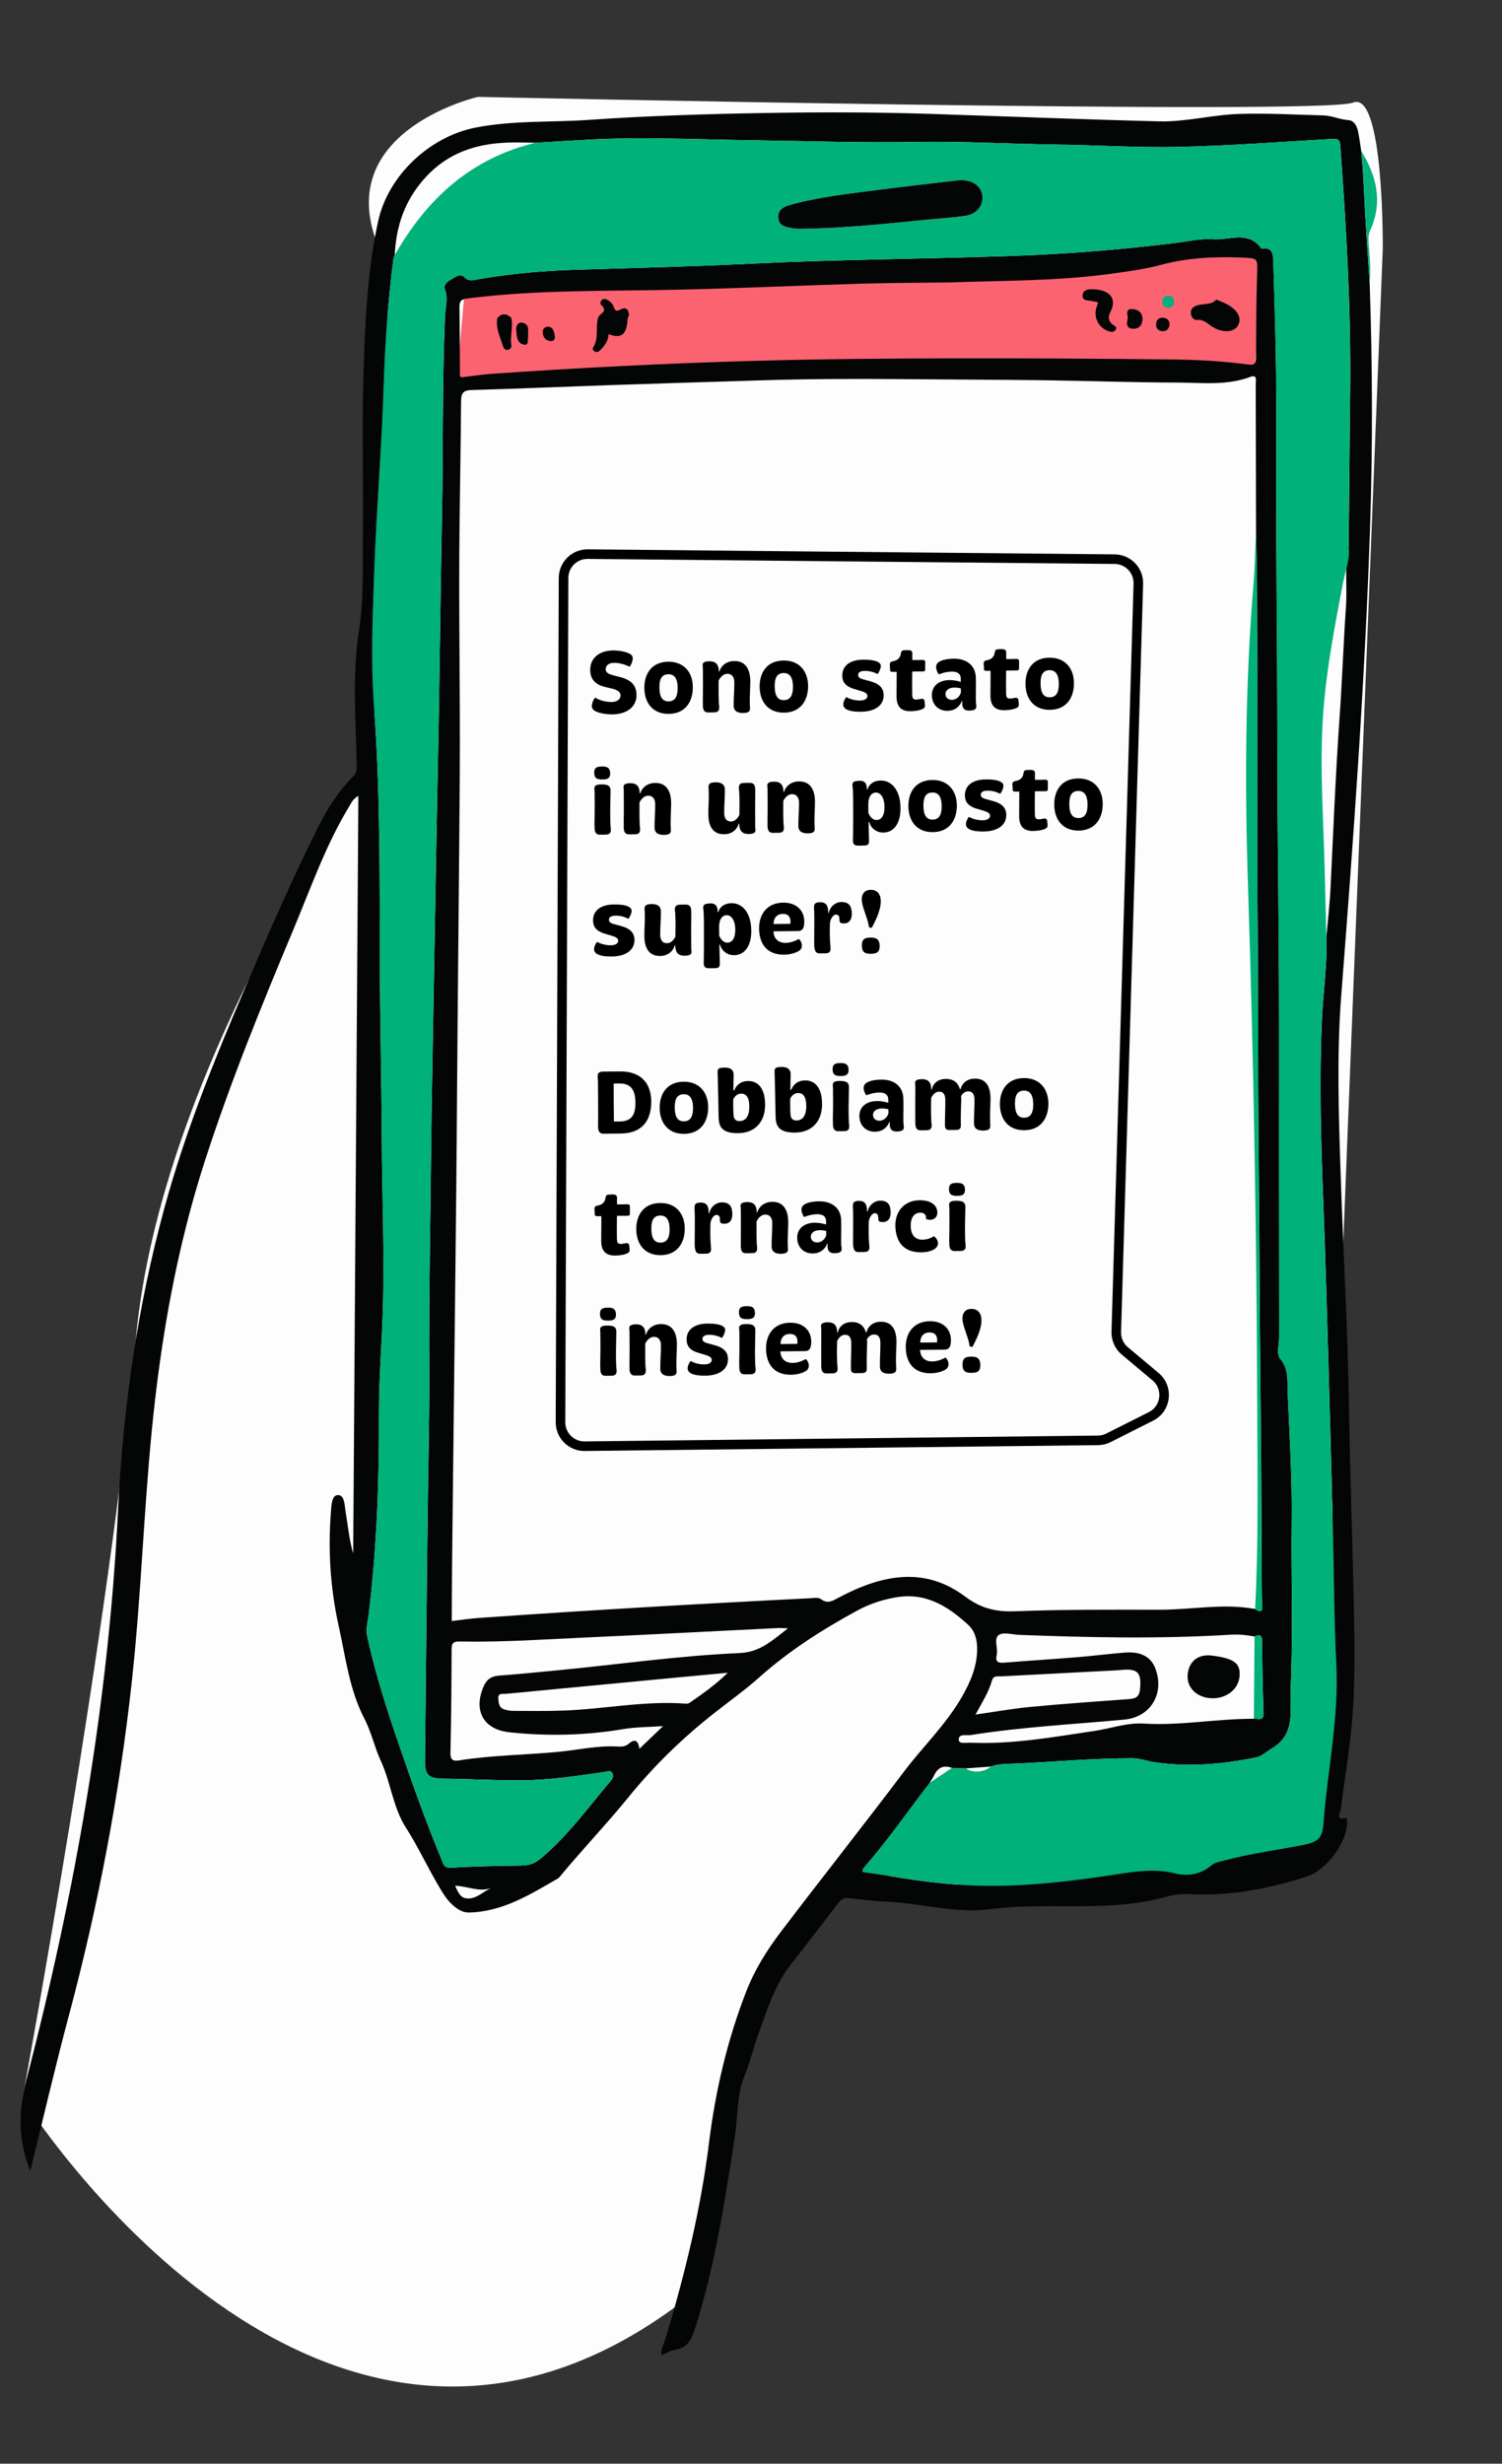 <svg width="211" height="346" viewBox="0 0 211 346" fill="none" xmlns="http://www.w3.org/2000/svg">
<rect x="0" y="0" width="211" height="346" fill="#333333" stroke="none"/>
<g clip-path="url(#clip0_103_264)">
<path d="M3.165 294.664C3.165 294.664 45.085 361.822 95.957 323.172C95.957 323.172 103.938 278.549 109.279 274.79C114.62 271.031 114.548 258.785 124.91 263.459C135.273 268.133 185.378 258.026 185.378 258.026L194.249 34.984C194.249 34.984 194.447 12.63 190.077 14.411C185.706 16.192 67.141 13.606 67.141 13.606C67.141 13.606 47.552 18.105 52.674 33.338C57.796 48.572 51.877 108.606 51.877 108.606C51.877 108.606 22.437 149.806 19.058 188.306C15.678 226.805 3.165 294.664 3.165 294.664Z" fill="#FDFDFD"/>
<path d="M64.13 53.793L65.19 41.84L65.367 39.847L124.799 37.59L159.517 36.654L177.668 35.754L176.254 51.691L64.13 53.793Z" fill="#FC6371"/>
<path d="M192.409 39.769C192.806 51.228 192.844 62.687 192.46 74.15C191.729 96.058 190.122 117.909 188.42 139.757C187.77 148.124 188.055 156.504 188.335 164.88C188.7 175.792 189.332 186.693 189.505 197.611C189.646 206.717 189.985 215.819 190.174 224.922C190.312 231.534 190.44 238.154 189.628 244.737C189.239 247.896 188.726 251.038 188.346 254.198C188.309 254.507 187.486 255.728 189.034 255.299C189.304 255.222 189.239 255.76 189.236 256.028C189.217 258.765 186.305 262.637 183.693 263.495C178.252 265.284 172.707 266.316 166.945 266.015C165.933 265.964 164.867 266.088 163.893 266.365C159.448 267.628 154.9 267.715 150.339 267.712C146.612 267.709 142.879 267.632 139.18 268.119C134.224 268.773 129.44 267.282 124.555 267.07C122.744 266.992 120.936 266.779 119.137 266.566C118.494 266.488 118.151 266.747 117.794 267.212C115.593 270.092 113.395 272.975 111.151 275.819C108.886 278.687 107.806 282.104 106.604 285.459C105.877 287.486 105.371 289.595 104.565 291.585C103.462 294.315 103.679 297.208 103.24 300.017C101.821 309.117 100.452 318.221 97.633 327.037C97.126 328.623 96.543 329.767 94.759 330.02C94.151 330.105 93.585 330.489 92.897 330.779C92.861 329.816 93.306 329.061 93.546 328.258C96.231 319.288 98.451 310.218 99.603 300.903C100.502 293.632 102.165 286.548 104.821 279.703C106.001 276.656 107.697 273.929 109.659 271.347C115.375 263.819 121.252 256.417 126.941 248.866C129.615 245.319 132.881 242.22 135.116 238.321C136.273 236.303 137.191 234.222 137.266 231.842C137.309 230.454 137.022 229.126 136.014 228.195C133.166 225.573 130.042 223.606 125.863 224.328C123.951 224.658 122.155 225.246 120.468 226.163C115.552 228.837 110.853 231.821 106.657 235.569C104.651 237.362 102.44 238.929 100.32 240.596C95.868 244.095 91.83 248.029 88.266 252.419C85.267 256.111 81.984 259.554 78.939 263.201C78.75 263.426 78.576 263.695 78.33 263.835C74.438 266.087 70.586 268.489 65.891 268.593C64.805 268.618 63.891 267.89 63.151 267.103C62.686 266.607 62.31 266.018 61.956 265.434C60.205 262.55 58.811 259.475 56.989 256.616C55.191 253.795 54.899 250.319 53.492 247.284C52.609 245.38 52.173 243.262 51.208 241.41C49.069 237.306 48.558 232.767 47.584 228.38C46.427 223.166 46.064 217.823 46.48 212.466C46.552 211.524 46.561 209.991 47.456 209.967C48.449 209.94 48.403 211.484 48.559 212.39C48.886 214.307 49.051 216.247 49.614 218.164C49.857 182.769 50.099 147.377 50.343 111.772C49.582 112.189 49.374 112.726 49.091 113.192C45.79 118.615 43.705 124.589 41.271 130.406C36.773 141.149 32.368 151.928 28.785 163.025C24.804 175.351 22.586 188.022 21.324 200.884C20.16 212.742 19.791 224.665 18.48 236.512C16.742 252.234 13.77 267.712 9.692 282.995C7.761 290.233 6.067 297.536 4.253 304.861C2.531 300.643 2.55 296.524 3.695 292.123C10.544 265.825 15.26 239.187 16.589 211.976C17.288 197.661 19.314 183.484 23.105 169.611C26.028 158.91 30.18 148.665 34.538 138.493C37.777 130.938 41.058 123.4 44.746 116.05C46.024 113.504 47.553 111.105 49.574 109.078C50.252 108.4 50.109 107.675 50.092 106.905C49.956 100.737 49.472 94.561 50.437 88.42C51.124 84.044 50.92 79.636 50.979 75.242C51.075 67.901 50.828 60.55 51.041 53.213C51.256 45.824 51.527 38.409 53.103 31.137C54.509 24.648 60.329 19.188 66.83 17.915C72.106 16.883 77.452 17.206 82.758 16.835C91.069 16.252 99.4 16.007 107.73 15.866C115.279 15.738 122.828 15.745 130.374 15.986C141.204 16.333 152.033 16.776 162.864 17.043C166.587 17.134 170.252 16.133 173.985 16.006C177.961 15.871 181.927 16.111 185.897 16.206C187.062 16.235 188.211 16.783 189.43 16.874C190.237 16.933 190.618 17.703 190.777 18.449C190.971 19.359 191.078 20.284 191.224 21.201C191.415 23.079 191.529 24.962 191.616 26.851C191.81 31.158 192.132 35.461 192.404 39.763L192.409 39.769ZM176.14 241.375C176.732 241.33 177.551 241.799 177.508 240.543C177.388 237.2 177.318 233.852 177.305 230.507C177.302 229.541 176.903 229.568 176.239 229.828C175.125 229.617 174.006 229.506 172.874 229.576C162.979 230.185 153.083 229.98 143.185 229.599C142.207 229.562 140.973 229.169 140.316 229.613C139.546 230.133 140.24 231.47 140.016 232.425C139.784 233.409 140.237 233.57 141.109 233.5C144.522 233.218 147.943 233.01 151.358 232.731C153.603 232.549 155.838 232.251 158.081 232.081C160.275 231.915 161.689 232.702 162.296 234.286C163.642 237.812 161.664 241.149 157.962 241.494C150.752 242.166 143.513 242.528 136.35 243.671C135.717 243.772 134.667 243.419 134.68 244.33C134.691 244.977 135.743 244.713 136.323 244.741C142.194 244.999 147.945 243.947 153.714 243.093C156.023 242.752 158.347 241.912 160.617 242.054C165.835 242.378 170.959 241.362 176.139 241.381L176.14 241.375ZM65.024 52.968C66.336 52.812 67.646 52.601 68.964 52.508C81.278 51.645 93.603 51.027 105.946 50.678C115.251 50.413 124.559 50.347 133.867 50.324C144.108 50.302 154.351 50.366 164.592 50.48C167.867 50.516 171.157 50.681 174.406 51.076C176.407 51.318 176.443 51.478 176.451 49.425C176.462 45.802 176.478 42.179 176.596 38.558C176.669 36.267 176.752 36.268 174.525 36.177C170.649 36.016 166.818 36.187 163.029 37.213C160.818 37.812 158.518 38.11 156.244 38.425C148.654 39.48 140.999 39.398 133.364 39.663C129.212 39.717 125.056 39.718 120.904 39.84C112.448 40.091 103.995 40.481 95.535 40.679C85.568 40.912 75.582 40.652 65.653 41.913C64.72 42.031 64.532 42.357 64.544 43.18C64.594 46.259 64.593 49.337 64.615 52.417C64.617 52.695 64.541 53.046 65.03 52.965L65.024 52.968ZM75.261 20.046C73.991 20.033 72.718 19.98 71.45 20.018C66.944 20.159 62.972 21.422 59.781 24.903C56.898 28.047 55.643 31.69 55.454 35.83C55.39 36.013 55.291 36.194 55.266 36.38C54.514 42.219 54.09 48.099 53.907 53.967C53.627 62.881 52.866 71.764 52.554 80.676C52.339 86.843 52.081 93.014 52.538 99.155C53.437 111.282 53.318 123.415 53.362 135.552C53.392 143.779 53.594 152.003 53.638 160.231C53.68 168.264 54.025 176.297 53.771 184.331C53.623 189.032 53.218 193.732 53.235 198.433C53.273 207.898 52.942 217.334 51.789 226.735C51.661 227.775 51.351 228.743 51.594 229.864C52.717 234.997 54.314 239.987 56.02 244.944C57.9 250.413 59.823 255.866 62.051 261.207C62.277 261.75 62.351 262.353 63.317 262.297C66.588 262.108 69.869 262.039 73.149 261.993C74.176 261.978 75.024 261.775 75.844 261.101C79.706 257.919 82.595 253.874 85.791 250.102C86.061 249.783 86.241 249.43 86.025 249.032C85.771 248.564 85.354 248.793 84.98 248.848C81.054 249.416 77.141 250.008 73.149 250.029C69.532 250.048 65.927 249.829 62.318 249.795C60.286 249.777 59.682 249.349 59.702 247.33C59.814 235.768 59.944 224.209 60.074 212.646C60.149 205.935 60.342 199.226 60.305 192.514C60.247 181.833 60.467 171.156 60.578 160.477C60.64 154.649 60.761 148.819 60.861 142.988C61 134.956 61.142 126.922 61.29 118.891C61.401 112.869 61.537 106.845 61.639 100.822C61.749 94.359 61.831 87.897 61.932 81.434C62.019 75.755 62.161 70.078 62.189 64.4C62.221 57.741 62.23 51.083 62.516 44.426C62.569 43.188 62.993 41.94 62.512 40.669C62.263 40.011 62.808 39.563 63.336 39.271C63.912 38.949 64.612 38.326 65.193 38.907C65.879 39.594 66.551 39.325 67.226 39.208C71.727 38.426 76.258 38.03 80.82 37.885C88.948 37.628 97.081 37.443 105.201 37.044C117.585 36.435 129.985 36.373 142.37 35.939C149.946 35.675 157.512 35.055 165.046 34.134C166.845 33.915 168.654 33.476 170.441 33.602C172.714 33.762 175.363 32.325 177.189 34.901C177.218 34.942 177.376 34.897 177.471 34.89C178.677 34.788 178.841 35.641 178.865 36.506C179.015 41.742 179.207 46.976 179.257 52.212C179.324 59.116 179.259 66.019 179.282 72.922C179.305 79.923 179.376 86.921 179.409 93.922C179.44 100.628 179.437 107.336 179.477 114.043C179.524 121.875 179.631 129.707 179.663 137.541C179.696 145.571 179.669 153.6 179.672 161.63C179.674 170.345 179.678 179.057 179.689 187.772C179.689 188.8 179.303 190.184 179.817 190.785C181.076 192.255 180.823 193.878 180.889 195.471C181.141 201.484 181.53 207.503 181.455 213.517C181.354 221.449 181.682 229.383 181.302 237.302C181.165 240.146 182.083 243.486 178.72 245.51C177.952 245.97 177.301 246.645 176.374 246.832C171.685 247.772 166.969 248.186 162.201 247.489C161.136 247.332 160.126 246.921 159.023 246.923C153.749 246.934 148.495 247.384 143.232 247.658C141.884 247.728 140.5 247.64 139.183 248.091C138.007 248.181 136.835 248.269 135.659 248.36L133.741 248.29C132.614 247.863 131.791 248.174 131.257 249.269C131.065 249.66 130.817 250.025 130.595 250.401C127.581 254.311 124.773 258.378 121.528 262.108C121.347 262.313 121.095 262.524 121.19 262.911C122.425 263.094 123.675 263.255 124.916 263.463C129.899 264.304 134.891 264.912 139.966 264.851C145.671 264.784 151.29 264.089 156.918 263.22C159.589 262.807 162.305 262.41 165.062 263.089C166.861 263.535 168.674 263.259 170.19 261.963C170.644 261.575 171.252 261.485 171.822 261.331C175.517 260.324 179.314 259.839 183.062 259.108C185.207 258.69 185.771 258.158 185.932 256.01C186.486 248.597 188.108 241.285 187.733 233.781C187.415 227.437 187.408 221.079 187.245 214.725C187.051 207.142 186.852 199.556 186.632 191.974C186.409 184.294 186.2 176.61 185.9 168.932C185.564 160.321 185.32 151.715 185.709 143.1C185.882 139.239 186.477 135.399 186.336 131.522C186.534 129.23 186.805 126.941 186.917 124.646C187.304 116.578 187.633 108.51 188.203 100.451C188.562 95.372 188.727 90.282 189.08 85.203C189.273 82.393 188.862 79.559 189.458 76.77C189.529 69.477 189.59 62.186 189.672 54.894C189.797 43.387 189.124 31.915 188.282 20.447C188.216 19.555 187.929 19.464 187.112 19.513C179.932 19.936 172.753 20.463 165.567 20.63C159.874 20.76 154.17 20.378 148.469 20.303C141.864 20.217 135.272 19.818 128.655 19.937C120.833 20.076 113 19.801 105.174 19.689C97.885 19.586 90.599 19.214 83.307 19.581C80.625 19.715 77.949 19.891 75.269 20.049L75.261 20.046ZM176.315 225.973C176.915 226.334 177.391 226.598 177.32 225.469C177.228 224.007 177.252 222.535 177.243 221.069C177.213 215.545 177.198 210.017 177.159 204.492C177.117 198.769 177.042 193.047 176.997 187.324C176.952 181.795 176.931 176.267 176.89 170.739C176.848 165.016 176.779 159.294 176.748 153.572C176.719 147.8 176.732 142.029 176.709 136.257C176.685 130.291 176.629 124.325 176.617 118.356C176.604 112.438 176.639 106.521 176.634 100.604C176.628 94.343 176.61 88.085 176.577 81.825C176.565 79.488 176.492 77.15 176.445 74.812C176.432 67.857 176.417 60.899 176.401 53.944C176.401 53.412 176.667 52.549 175.615 52.941C172.286 54.184 168.826 53.736 165.421 53.729C159.194 53.717 152.969 53.484 146.742 53.404C140.075 53.318 133.41 53.309 126.744 53.246C120.08 53.187 113.416 53.21 106.755 53.42C99.804 53.639 92.851 53.844 85.901 54.081C79.343 54.306 72.787 54.596 66.229 54.776C65.032 54.809 64.781 55.274 64.773 56.328C64.728 62.111 64.631 67.892 64.559 73.673C64.41 85.388 64.671 97.103 64.59 108.818C64.49 123.275 64.319 137.735 64.219 152.192C64.066 174.201 63.758 196.209 63.523 218.219C63.488 221.348 63.482 224.475 63.463 227.658C64.816 227.501 66.027 227.31 67.244 227.223C82.747 226.134 98.263 225.23 113.786 224.456C114.326 224.43 114.93 224.28 115.369 224.603C116.27 225.27 116.939 224.833 117.752 224.4C123.656 221.249 129.741 219.839 135.578 224.215C137.853 225.921 139.946 226.39 142.669 226.283C149.429 226.017 156.2 226.065 162.969 226.069C167.42 226.071 171.863 225.135 176.321 225.965L176.315 225.973ZM93.148 242.409C91.036 242.559 89.258 242.543 87.535 242.836C82.232 243.73 76.928 243.848 71.586 243.282C67.955 242.898 66.473 240.309 67.907 236.903C68.349 235.852 69.001 235.402 70.108 235.32C72.891 235.109 75.667 234.832 78.446 234.565C86.926 233.742 95.37 232.521 103.883 232.154C106.767 232.028 108.461 230.403 110.697 228.684C110.004 228.661 109.638 228.623 109.276 228.641C100.417 229.075 91.56 229.548 82.701 229.95C76.682 230.222 70.665 230.646 64.639 230.531C63.597 230.512 63.445 230.797 63.441 231.7C63.426 236.5 63.394 241.303 63.278 246.099C63.252 247.169 63.624 247.365 64.539 247.221C69.141 246.492 73.807 246.469 78.437 246.026C81.162 245.765 83.857 245.139 86.609 245.274C87.277 245.306 87.822 245.337 88.361 244.859C89.239 244.086 89.69 244.537 89.82 245.6C90.883 244.583 91.859 243.648 93.151 242.409L93.148 242.409ZM102.237 234.92C99.477 235.178 97.113 235.396 94.749 235.621C86.852 236.371 78.955 237.121 71.06 237.883C70.634 237.925 69.943 237.71 69.999 238.512C70.042 239.134 70.08 239.837 70.851 240.071C71.223 240.184 71.62 240.269 72.004 240.271C74.407 240.277 76.809 240.319 79.209 240.23C84.923 240.019 90.587 238.823 96.339 239.26C96.521 239.276 96.743 239.233 96.888 239.131C98.643 237.913 100.403 236.701 102.236 234.923L102.237 234.92ZM137.034 240.79C139.779 240.401 142.278 239.952 144.797 239.715C149.421 239.277 154.052 238.952 158.684 238.613C159.619 238.545 160.062 238.215 160.153 237.216C160.37 234.872 159.839 234.296 157.471 234.529C157.083 234.568 156.692 234.584 156.303 234.606C151.085 234.878 145.865 235.145 140.649 235.427C140.15 235.453 139.564 235.265 139.345 236.032C138.873 237.686 137.935 239.133 137.04 240.79L137.034 240.79ZM69.002 265.147C67.339 265.773 65.72 264.897 63.94 264.831C64.306 265.705 64.686 266.427 65.32 266.569C66.755 266.888 67.774 265.699 69.002 265.147V265.147Z" fill="#040606"/>
<path d="M192.409 39.769C192.138 35.465 191.816 31.164 191.621 26.858C191.535 24.968 191.421 23.085 191.23 21.207C193.392 24.723 194.285 28.385 192.486 32.343C192.21 32.951 192.214 33.566 192.264 34.211C192.407 36.062 192.595 37.913 192.406 39.772L192.409 39.769Z" fill="#00B17A"/>
<path d="M133.738 248.29C134.378 248.314 135.017 248.339 135.656 248.36C136.667 249.032 138.271 248.908 139.18 248.091C140.497 247.64 141.881 247.73 143.23 247.658C148.492 247.38 153.746 246.934 159.021 246.923C160.124 246.92 161.134 247.332 162.199 247.488C166.967 248.186 171.68 247.774 176.372 246.831C177.299 246.645 177.95 245.97 178.718 245.509C182.084 243.486 181.162 240.143 181.299 237.301C181.679 229.383 181.355 221.446 181.452 213.517C181.527 207.503 181.136 201.483 180.886 195.47C180.821 193.878 181.074 192.255 179.815 190.785C179.301 190.184 179.687 188.8 179.686 187.772C179.679 179.057 179.674 170.345 179.67 161.63C179.667 153.6 179.693 145.57 179.661 137.541C179.628 129.71 179.522 121.875 179.475 114.043C179.434 107.336 179.438 100.631 179.406 93.922C179.374 86.921 179.303 79.922 179.28 72.922C179.256 66.019 179.322 59.115 179.254 52.212C179.202 46.975 179.013 41.742 178.862 36.505C178.836 35.638 178.675 34.787 177.468 34.89C177.37 34.899 177.215 34.944 177.187 34.901C175.364 32.322 172.715 33.759 170.438 33.602C168.652 33.476 166.842 33.915 165.044 34.134C157.513 35.052 149.944 35.671 142.368 35.939C129.982 36.373 117.582 36.434 105.199 37.043C97.076 37.442 88.946 37.625 80.817 37.885C76.255 38.03 71.721 38.425 67.224 39.208C66.548 39.325 65.877 39.593 65.19 38.906C64.609 38.326 63.909 38.949 63.334 39.27C62.808 39.566 62.26 40.011 62.509 40.668C62.991 41.94 62.567 43.187 62.513 44.426C62.227 51.083 62.219 57.738 62.187 64.4C62.159 70.078 62.016 75.755 61.929 81.434C61.829 87.897 61.749 94.359 61.637 100.822C61.534 106.845 61.399 112.868 61.288 118.891C61.14 126.924 60.998 134.956 60.859 142.988C60.758 148.816 60.638 154.645 60.575 160.477C60.465 171.155 60.248 181.833 60.302 192.514C60.337 199.223 60.146 205.935 60.071 212.646C59.938 224.208 59.812 235.768 59.7 247.33C59.68 249.348 60.284 249.774 62.316 249.795C65.925 249.828 69.529 250.048 73.146 250.029C77.139 250.008 81.052 249.416 84.977 248.848C85.355 248.793 85.771 248.567 86.022 249.032C86.238 249.43 86.059 249.783 85.788 250.102C82.589 253.874 79.7 257.922 75.841 261.101C75.022 261.775 74.173 261.978 73.146 261.993C69.867 262.036 66.586 262.105 63.314 262.297C62.349 262.353 62.275 261.749 62.048 261.206C59.82 255.866 57.901 250.414 56.018 244.944C54.312 239.986 52.718 234.997 51.592 229.864C51.345 228.743 51.659 227.775 51.786 226.735C52.936 217.336 53.271 207.898 53.233 198.433C53.215 193.734 53.62 189.035 53.768 184.33C54.023 176.297 53.677 168.264 53.636 160.231C53.594 152.003 53.39 143.778 53.36 135.552C53.316 123.412 53.435 111.279 52.536 99.155C52.081 93.014 52.339 86.84 52.552 80.676C52.864 71.764 53.625 62.881 53.904 53.967C54.088 48.095 54.509 42.219 55.263 36.38C55.289 36.191 55.388 36.013 55.451 35.83C59.945 27.927 66.181 22.206 75.258 20.045C77.939 19.887 80.615 19.711 83.296 19.577C90.585 19.21 97.874 19.582 105.163 19.685C112.99 19.797 120.822 20.073 128.644 19.933C135.261 19.817 141.853 20.216 148.458 20.299C154.159 20.374 159.863 20.756 165.556 20.626C172.742 20.462 179.921 19.933 187.101 19.509C187.918 19.46 188.205 19.551 188.271 20.443C189.113 31.911 189.786 43.383 189.661 54.89C189.582 62.182 189.518 69.473 189.442 76.751C189.709 78.476 189.011 80.084 188.694 81.727C187.399 88.457 186.096 95.18 185.768 102.049C185.46 108.515 185.899 114.964 186.069 121.419C186.157 124.786 186.24 128.149 186.326 131.515C186.466 135.395 185.872 139.232 185.698 143.093C185.309 151.708 185.554 160.314 185.889 168.926C186.19 176.603 186.398 184.285 186.621 191.967C186.841 199.549 187.04 207.135 187.234 214.718C187.398 221.069 187.404 227.43 187.722 233.774C188.1 241.278 186.476 248.59 185.922 256.003C185.761 258.151 185.196 258.683 183.052 259.101C179.304 259.832 175.506 260.32 171.811 261.324C171.241 261.481 170.633 261.568 170.179 261.957C168.663 263.252 166.85 263.528 165.051 263.082C162.295 262.4 159.581 262.801 156.908 263.213C151.282 264.082 145.663 264.777 139.955 264.844C134.878 264.905 129.889 264.297 124.906 263.456C123.665 263.245 122.414 263.084 121.18 262.904C121.084 262.514 121.339 262.306 121.517 262.101C124.762 258.371 127.571 254.304 130.584 250.391C131.634 249.687 132.683 248.985 133.733 248.284L133.738 248.29ZM112.247 32.138C117.921 32.086 123.811 31.498 129.705 30.904C131.652 30.708 133.611 30.592 135.547 30.324C137.172 30.099 138.121 28.927 137.996 27.54C137.878 26.235 136.768 25.357 135.172 25.316C134.88 25.308 134.586 25.332 134.293 25.368C130.648 25.798 127 26.201 123.361 26.676C119.192 27.221 115 27.662 110.932 28.802C110.049 29.049 109.244 29.497 109.335 30.61C109.43 31.77 110.4 31.865 111.258 32.048C111.496 32.099 111.745 32.097 112.246 32.141L112.247 32.138Z" fill="#00B17A"/>
<path d="M176.315 225.976C176.796 216.92 176.657 207.854 176.624 198.794C176.533 174.101 176.127 149.416 175.325 124.735C174.862 110.49 174.904 96.223 176.092 81.992C176.292 79.605 176.328 77.207 176.442 74.815C176.486 77.153 176.56 79.49 176.574 81.828C176.607 88.088 176.628 94.346 176.631 100.606C176.636 106.524 176.601 112.444 176.615 118.359C176.626 124.324 176.685 130.291 176.706 136.26C176.729 142.031 176.713 147.802 176.745 153.574C176.776 159.296 176.845 165.019 176.887 170.741C176.928 176.269 176.949 181.798 176.994 187.326C177.039 193.049 177.114 198.772 177.156 204.495C177.198 210.02 177.21 215.545 177.24 221.072C177.249 222.538 177.225 224.01 177.317 225.472C177.389 226.6 176.909 226.336 176.312 225.976L176.315 225.976Z" fill="#00B17A"/>
<path d="M176.14 241.378C176.171 237.529 176.204 233.683 176.236 229.833C176.9 229.573 177.299 229.547 177.301 230.513C177.315 233.858 177.385 237.202 177.505 240.548C177.55 241.802 176.729 241.333 176.136 241.381L176.14 241.378Z" fill="#00B17A"/>
<path d="M112.246 32.138C111.745 32.094 111.496 32.096 111.258 32.045C110.397 31.862 109.43 31.767 109.334 30.607C109.244 29.494 110.046 29.045 110.931 28.799C114.999 27.662 119.192 27.218 123.361 26.673C127 26.198 130.648 25.795 134.293 25.365C134.582 25.331 134.877 25.307 135.172 25.313C136.768 25.354 137.878 26.232 137.996 27.537C138.121 28.924 137.172 30.099 135.547 30.321C133.61 30.589 131.652 30.705 129.705 30.901C123.814 31.495 117.921 32.083 112.246 32.136L112.246 32.138Z" fill="#040606"/>
<path d="M170.851 42.075C171.441 42.32 171.86 42.46 172.247 42.663C173.835 43.489 174.458 44.596 173.949 45.635C173.448 46.657 171.875 46.819 170.409 45.956C169.689 45.535 169.157 44.805 168.137 44.942C167.772 44.992 167.345 44.568 167.296 44.055C167.256 43.641 167.362 43.311 167.768 43.072C168.778 42.482 170.078 42.99 170.854 42.073L170.851 42.075Z" fill="#040606"/>
<path d="M84.08 44.446C84.482 43.985 85.368 43.659 84.484 42.857C84.282 42.674 84.321 42.402 84.49 42.196C84.706 41.928 84.974 41.937 85.271 42.085C85.682 42.29 86.008 42.581 86.171 43.001C86.364 43.49 86.473 43.864 87.164 43.473C87.958 43.023 88.327 43.49 88.365 44.3C88.116 44.638 88.164 45.033 88.109 45.418C87.867 47.112 87.122 47.543 85.486 46.934C85.465 47.895 84.917 48.576 84.293 49.212C84.111 49.397 83.872 49.494 83.627 49.395C83.384 49.3 83.165 49.029 83.305 48.82C84.214 47.468 83.568 45.854 84.08 44.446V44.446Z" fill="#040606"/>
<path d="M154.254 42.455C153.859 42.376 153.535 42.297 153.208 42.247C152.687 42.166 152.014 42.215 152.087 41.43C152.15 40.75 152.791 40.627 153.317 40.62C155.421 40.597 157.14 41.577 155.96 43.886C155.62 44.553 155.709 45.086 156.289 45.572C156.515 45.761 157.017 45.894 156.712 46.336C156.448 46.718 156.039 46.631 155.646 46.49C154.317 46.012 153.595 44.559 154.023 43.194C154.093 42.967 154.167 42.743 154.257 42.456L154.254 42.455Z" fill="#040606"/>
<path d="M69.864 44.671C70.492 43.955 71.143 44.013 71.811 44.607C72.134 45.871 71.631 47.138 71.829 48.402C71.878 48.719 71.764 49.008 71.447 49.112C71.03 49.253 70.765 48.969 70.665 48.635C70.271 47.342 69.601 46.098 69.864 44.671V44.671Z" fill="#040606"/>
<path d="M158.441 44.578C158.31 43.988 158.195 43.36 159.034 43.399C159.905 43.438 160.528 43.916 160.493 44.879C160.467 45.668 159.994 46.202 159.193 46.166C158.027 46.113 158.322 45.256 158.441 44.578V44.578Z" fill="#040606"/>
<path d="M74.191 47.37C74.08 47.789 74.324 48.567 73.562 48.39C72.572 48.16 72.598 47.167 72.515 46.374C72.453 45.798 72.747 45.186 73.394 45.329C74.545 45.582 74.104 46.612 74.191 47.373L74.191 47.37Z" fill="#040606"/>
<path d="M164.313 45.599C164.183 46.234 163.84 46.593 163.204 46.502C162.655 46.42 162.36 46.057 162.41 45.492C162.467 44.847 162.853 44.562 163.485 44.633C164.064 44.699 164.278 45.096 164.316 45.599L164.313 45.599Z" fill="#040606"/>
<path d="M76.945 45.869C77.772 45.951 77.818 46.59 77.932 47.144C78.022 47.592 77.831 47.947 77.327 47.9C76.662 47.835 76.303 47.384 76.247 46.741C76.201 46.231 76.467 45.927 76.948 45.869L76.945 45.869Z" fill="#040606"/>
<path d="M164.155 41.517C164.65 41.593 164.958 41.889 164.927 42.38C164.893 42.926 164.551 43.277 163.978 43.209C163.481 43.15 163.241 42.783 163.291 42.288C163.341 41.79 163.648 41.531 164.152 41.517L164.155 41.517Z" fill="#00B17A"/>
<path d="M170.295 232.512C173.411 232.909 174.318 233.616 174.122 235.492C173.918 237.424 171.989 238.747 169.782 238.466C167.885 238.227 166.651 236.811 166.846 235.107C167.059 233.241 168.358 232.263 170.295 232.512Z" fill="#040606"/>
</g>
<path d="M83.861 99.979C84.171 100.117 85.045 100.338 86.033 100.328C88.008 100.307 89.51 99.29 89.414 97.457C89.351 96.368 88.829 95.54 87.157 95.096L86.18 94.849C85.562 94.689 85.111 94.502 85.093 94.027C85.075 93.476 85.481 93.1 86.263 93.091C87.456 93.079 88.437 93.645 88.437 93.645C88.437 93.645 88.64 93.4 88.752 93.09C89.038 92.266 88.868 91.986 88.301 91.736C87.979 91.585 87.156 91.337 86.091 91.349C84.142 91.369 82.832 92.486 82.915 94.217C82.981 95.589 83.834 96.195 85.017 96.478L85.956 96.699C86.791 96.895 87.154 97.199 87.171 97.622C87.19 98.186 86.707 98.576 85.924 98.585C84.501 98.6 83.622 97.968 83.622 97.968C83.622 97.968 83.368 98.214 83.244 98.626C83.033 99.308 83.127 99.692 83.861 99.979ZM90.517 96.599C90.527 98.69 91.685 100.281 93.955 100.256C96.213 100.232 97.324 98.617 97.328 96.539C97.332 94.487 96.135 92.909 93.865 92.933C91.608 92.957 90.509 94.56 90.517 96.599ZM93.924 98.5C92.885 98.511 92.644 97.59 92.634 96.576C92.623 95.576 92.832 94.702 93.896 94.69C94.884 94.68 95.188 95.536 95.199 96.549C95.209 97.562 94.988 98.488 93.924 98.5ZM98.745 99.256C98.788 99.654 98.895 100.063 99.484 100.057L100.318 100.048C101.049 100.04 101.07 99.591 101.013 99.053C100.986 98.899 100.97 98.63 100.967 98.322C100.933 97.579 100.947 96.463 100.95 95.577C101.101 95.281 101.492 94.635 102.185 94.628C102.839 94.621 103.152 95.131 103.159 95.785C103.171 96.901 103.054 97.992 103.066 99.121C103.072 99.711 103.423 100.143 104.385 100.133C105.385 100.122 105.394 99.737 105.35 99.25C105.284 97.84 105.401 96.774 105.403 95.722C105.403 94.555 105.09 92.814 103.153 92.835C101.73 92.85 101.138 93.895 101.065 94.306L100.975 94.307C100.973 94.051 100.958 93.859 100.905 93.718C100.798 93.283 100.511 92.863 99.677 92.872C98.433 92.885 98.734 93.408 98.739 93.882C98.747 94.652 98.767 96.486 98.735 98.346C98.739 98.705 98.73 99.026 98.745 99.256ZM106.712 96.427C106.721 98.517 107.88 100.108 110.15 100.084C112.407 100.06 113.518 98.445 113.522 96.367C113.526 94.315 112.329 92.737 110.059 92.761C107.802 92.785 106.703 94.388 106.712 96.427ZM110.118 98.327C109.079 98.338 108.839 97.418 108.828 96.404C108.817 95.404 109.026 94.53 110.09 94.518C111.078 94.508 111.382 95.364 111.393 96.377C111.404 97.39 111.183 98.316 110.118 98.327ZM118.467 98.983C118.485 99.47 119.016 99.977 120.966 99.957C122.915 99.936 124.15 99.063 124.135 97.627C124.125 96.665 123.592 96.017 122.151 95.647L121.289 95.412C120.775 95.277 120.555 95.112 120.552 94.805C120.546 94.305 121.11 94.222 121.508 94.217C122.508 94.207 123.269 94.66 123.269 94.66C123.41 94.569 123.787 93.834 123.731 93.463C123.702 93.091 123.171 92.622 121.234 92.643C119.439 92.662 118.306 93.482 118.321 94.892C118.33 95.713 118.696 96.402 120.085 96.785L120.87 97.02C121.475 97.193 121.849 97.369 121.853 97.741C121.858 98.203 121.334 98.375 120.808 98.381C119.679 98.393 118.892 97.901 118.892 97.901C118.828 97.94 118.449 98.47 118.467 98.983ZM125.946 97.826C125.96 99.147 126.481 99.898 127.93 99.882C128.494 99.876 129.301 99.765 129.709 99.517C129.913 99.387 129.963 99.22 129.934 98.963L129.877 98.438C129.849 98.233 129.668 98.094 129.438 98.135C129.22 98.176 128.965 98.243 128.708 98.245C128.336 98.249 128.168 98.123 128.149 97.584C128.128 96.802 128.139 95.353 128.153 94.314C128.307 94.312 129.205 94.29 129.667 94.297C129.923 94.295 129.973 94.179 129.971 93.986C129.967 93.627 129.976 93.242 129.973 92.986C129.971 92.806 129.88 92.666 129.572 92.682C129.137 92.7 128.47 92.707 128.162 92.697C128.159 92.441 128.155 92.043 128.165 91.761C128.184 91.158 127.403 91.32 127.006 91.324C126.711 91.327 126.622 91.457 126.561 91.714C126.513 92.086 126.379 92.729 125.355 92.881C125.06 92.961 125.011 93.115 124.999 93.244C124.989 93.488 125.044 93.795 125.033 94.039C125.023 94.283 125.139 94.358 125.396 94.356L125.96 94.35C125.978 94.811 125.938 97.108 125.946 97.826ZM130.912 97.76C130.976 98.939 131.793 99.841 133.114 99.827C134.692 99.811 135.114 98.459 135.114 98.459L135.191 98.459C135.073 99.448 135.461 99.802 136.141 99.795C137.488 99.781 137.109 99.156 137.09 98.554C137.057 97.849 137.128 96.091 137.079 95.078C137.011 93.54 135.884 92.487 133.973 92.507C132.857 92.519 132.09 92.758 131.747 93.082C131.138 93.692 131.88 94.723 131.88 94.71C131.88 94.71 132.761 94.329 133.71 94.319C134.505 94.31 134.958 94.639 134.964 95.28L134.97 95.767C134.712 95.68 134.082 95.52 133.466 95.514C131.952 95.492 130.832 96.312 130.912 97.76ZM132.82 97.483C132.814 96.906 133.362 96.567 134.054 96.559C134.465 96.555 134.85 96.628 134.979 96.678L134.985 97.242C134.887 97.679 134.445 98.274 133.726 98.282C133.201 98.287 132.838 97.983 132.82 97.483ZM139.134 97.686C139.148 99.007 139.669 99.758 141.118 99.742C141.683 99.736 142.49 99.625 142.897 99.377C143.101 99.247 143.151 99.079 143.122 98.823L143.066 98.298C143.038 98.093 142.857 97.954 142.626 97.995C142.409 98.036 142.153 98.102 141.896 98.105C141.524 98.109 141.356 97.983 141.338 97.444C141.317 96.662 141.327 95.212 141.341 94.173C141.495 94.172 142.393 94.149 142.855 94.157C143.111 94.154 143.161 94.038 143.159 93.846C143.156 93.487 143.164 93.102 143.162 92.846C143.16 92.666 143.068 92.526 142.761 92.542C142.325 92.559 141.658 92.567 141.35 92.557C141.347 92.301 141.343 91.903 141.353 91.621C141.372 91.018 140.591 91.18 140.194 91.184C139.899 91.187 139.81 91.316 139.749 91.574C139.702 91.946 139.567 92.589 138.543 92.741C138.249 92.821 138.199 92.975 138.188 93.104C138.177 93.347 138.232 93.655 138.222 93.899C138.211 94.142 138.328 94.218 138.584 94.215L139.149 94.209C139.166 94.671 139.127 96.967 139.134 97.686ZM144.06 96.03C144.069 98.121 145.228 99.712 147.498 99.687C149.755 99.663 150.866 98.048 150.87 95.97C150.874 93.918 149.677 92.34 147.407 92.364C145.15 92.388 144.051 93.991 144.06 96.03ZM147.466 97.93C146.427 97.942 146.187 97.021 146.176 96.007C146.165 95.007 146.374 94.133 147.438 94.121C148.426 94.111 148.73 94.967 148.741 95.98C148.752 96.993 148.531 97.919 147.466 97.93ZM84.642 109.468C85.245 109.462 85.744 109.367 85.722 108.559C85.675 107.726 85.174 107.641 84.558 107.648C83.93 107.654 83.444 107.749 83.478 108.583C83.512 109.39 84.001 109.475 84.642 109.468ZM83.536 116.419C83.566 116.816 83.685 117.225 84.275 117.219L85.096 117.21C85.827 117.203 85.861 116.753 85.791 116.215C85.764 116.062 85.748 115.793 85.745 115.485C85.695 114.408 85.74 112.625 85.776 111.149C85.806 110.366 85.431 110.152 84.457 110.163C83.251 110.175 83.526 110.698 83.531 111.173C83.542 112.173 83.558 113.648 83.513 115.509C83.517 115.868 83.52 116.188 83.536 116.419ZM87.629 116.375C87.671 116.773 87.778 117.182 88.368 117.176L89.202 117.167C89.933 117.159 89.954 116.71 89.897 116.172C89.869 116.018 89.854 115.749 89.85 115.441C89.817 114.698 89.831 113.582 89.834 112.696C89.985 112.4 90.376 111.754 91.068 111.747C91.722 111.74 92.035 112.25 92.042 112.904C92.054 114.02 91.938 115.111 91.95 116.24C91.956 116.83 92.307 117.262 93.269 117.252C94.269 117.241 94.278 116.856 94.234 116.369C94.168 114.959 94.285 113.893 94.286 112.842C94.287 111.674 93.973 109.933 92.037 109.954C90.613 109.969 90.021 111.014 89.949 111.425L89.859 111.426C89.856 111.17 89.841 110.978 89.789 110.837C89.681 110.402 89.395 109.982 88.561 109.991C87.317 110.004 87.618 110.527 87.623 111.001C87.631 111.771 87.65 113.605 87.619 115.465C87.623 115.824 87.613 116.145 87.629 116.375ZM99.504 114.274C99.504 115.441 99.779 117.183 101.728 117.162C103.1 117.147 103.692 116.128 103.752 115.691L103.842 115.69C103.857 115.946 103.872 116.139 103.925 116.279C104.032 116.714 104.319 117.134 105.152 117.126C106.396 117.112 106.096 116.59 106.091 116.115C106.083 115.346 106.063 113.512 106.095 111.651C106.091 111.292 106.1 110.972 106.085 110.741C106.055 110.344 105.935 109.934 105.345 109.941L104.524 109.949C103.781 109.957 103.76 110.406 103.817 110.945C103.844 111.098 103.86 111.367 103.863 111.675C103.909 112.419 103.883 113.548 103.867 114.446C103.729 114.742 103.351 115.362 102.684 115.369C102.017 115.376 101.742 114.866 101.735 114.212C101.723 113.096 101.84 112.005 101.828 110.876C101.822 110.286 101.484 109.853 100.522 109.864C99.521 109.874 99.5 110.259 99.543 110.746C99.623 112.156 99.506 113.222 99.504 114.274ZM107.83 116.161C107.873 116.558 107.98 116.967 108.57 116.961L109.404 116.952C110.135 116.944 110.156 116.495 110.099 115.957C110.071 115.803 110.056 115.534 110.052 115.226C110.019 114.483 110.033 113.367 110.036 112.482C110.187 112.185 110.578 111.54 111.27 111.532C111.924 111.525 112.237 112.035 112.244 112.689C112.256 113.805 112.14 114.896 112.152 116.025C112.158 116.615 112.509 117.047 113.471 117.037C114.471 117.027 114.48 116.642 114.436 116.155C114.37 114.744 114.487 113.679 114.488 112.627C114.489 111.46 114.175 109.719 112.239 109.739C110.815 109.754 110.223 110.8 110.151 111.211L110.061 111.212C110.058 110.955 110.043 110.763 109.991 110.622C109.883 110.187 109.597 109.767 108.763 109.776C107.519 109.789 107.82 110.312 107.825 110.787C107.833 111.556 107.852 113.39 107.821 115.25C107.825 115.609 107.815 115.93 107.83 116.161ZM119.824 117.906C119.803 118.406 119.871 118.765 120.577 118.757L121.257 118.75C122 118.742 122.101 118.587 122.081 117.92C122.077 117.484 122.027 116.408 122.017 115.446L122.119 115.445C122.189 115.931 122.828 116.938 124.097 116.924C125.611 116.908 126.558 115.551 126.497 113.359C126.444 110.82 125.148 109.602 123.738 109.617C122.134 109.634 121.865 110.868 121.865 110.868L121.776 110.869C121.807 110.163 121.557 109.64 120.788 109.648C120.506 109.651 120.198 109.693 120.032 109.759C119.572 109.931 119.796 110.505 119.813 110.89C119.881 112.416 119.844 117.38 119.824 117.906ZM121.99 114.176L121.978 112.996C121.966 111.842 122.46 111.311 123.05 111.305C123.691 111.298 124.237 111.997 124.251 113.293C124.266 114.729 123.694 115.158 123.142 115.164C122.424 115.172 122.069 114.355 121.99 114.176ZM127.608 113.206C127.617 115.296 128.776 116.887 131.046 116.863C133.303 116.839 134.415 115.224 134.418 113.146C134.422 111.094 133.225 109.516 130.955 109.54C128.698 109.564 127.599 111.166 127.608 113.206ZM131.014 115.106C129.975 115.117 129.735 114.196 129.724 113.183C129.713 112.183 129.922 111.308 130.987 111.297C131.974 111.287 132.278 112.143 132.289 113.156C132.3 114.169 132.079 115.095 131.014 115.106ZM135.693 115.801C135.711 116.288 136.243 116.795 138.192 116.774C140.142 116.754 141.376 115.881 141.361 114.445C141.351 113.483 140.818 112.834 139.378 112.465L138.516 112.23C138.001 112.095 137.782 111.93 137.778 111.623C137.773 111.122 138.336 111.039 138.734 111.035C139.734 111.025 140.496 111.478 140.496 111.478C140.636 111.387 141.013 110.652 140.958 110.28C140.928 109.909 140.397 109.44 138.461 109.46C136.665 109.48 135.532 110.3 135.547 111.71C135.556 112.531 135.923 113.22 137.312 113.603L138.097 113.838C138.702 114.011 139.075 114.187 139.079 114.559C139.084 115.021 138.56 115.193 138.034 115.198C136.906 115.21 136.118 114.719 136.118 114.719C136.054 114.758 135.675 115.288 135.693 115.801ZM143.172 114.644C143.186 115.965 143.707 116.716 145.157 116.7C145.721 116.694 146.528 116.583 146.936 116.335C147.14 116.205 147.189 116.037 147.161 115.781L147.104 115.256C147.076 115.051 146.895 114.912 146.664 114.953C146.447 114.994 146.191 115.06 145.935 115.063C145.563 115.067 145.395 114.941 145.376 114.402C145.355 113.62 145.365 112.17 145.38 111.131C145.534 111.13 146.431 111.107 146.893 111.115C147.15 111.113 147.2 110.997 147.198 110.804C147.194 110.445 147.203 110.06 147.2 109.804C147.198 109.624 147.107 109.484 146.799 109.5C146.363 109.518 145.696 109.525 145.388 109.515C145.385 109.259 145.381 108.861 145.391 108.579C145.41 107.976 144.63 108.138 144.232 108.142C143.937 108.145 143.849 108.274 143.787 108.532C143.74 108.904 143.606 109.547 142.581 109.699C142.287 109.779 142.237 109.933 142.226 110.062C142.216 110.306 142.27 110.613 142.26 110.857C142.25 111.1 142.366 111.176 142.622 111.173L143.187 111.167C143.204 111.629 143.165 113.925 143.172 114.644ZM148.098 112.988C148.107 115.079 149.266 116.67 151.536 116.645C153.793 116.621 154.905 115.006 154.908 112.928C154.912 110.876 153.715 109.298 151.445 109.322C149.188 109.346 148.089 110.949 148.098 112.988ZM151.504 114.889C150.465 114.9 150.225 113.979 150.214 112.965C150.203 111.965 150.412 111.091 151.477 111.079C152.464 111.069 152.768 111.925 152.779 112.938C152.79 113.951 152.569 114.877 151.504 114.889ZM83.459 133.357C83.477 133.844 84.008 134.351 85.958 134.331C87.907 134.31 89.142 133.437 89.127 132.001C89.117 131.039 88.584 130.391 87.143 130.021L86.281 129.787C85.767 129.651 85.547 129.486 85.544 129.179C85.539 128.679 86.102 128.596 86.5 128.591C87.5 128.581 88.262 129.034 88.262 129.034C88.402 128.943 88.779 128.208 88.724 127.837C88.694 127.465 88.163 126.996 86.226 127.017C84.431 127.036 83.298 127.856 83.313 129.267C83.322 130.087 83.688 130.776 85.078 131.159L85.862 131.394C86.467 131.567 86.841 131.743 86.845 132.115C86.85 132.577 86.326 132.749 85.8 132.755C84.671 132.767 83.884 132.275 83.884 132.275C83.82 132.314 83.441 132.844 83.459 133.357ZM90.517 131.37C90.516 132.538 90.791 134.279 92.741 134.258C94.113 134.244 94.705 133.224 94.764 132.788L94.854 132.787C94.87 133.043 94.885 133.235 94.938 133.376C95.045 133.811 95.331 134.231 96.165 134.222C97.409 134.209 97.109 133.686 97.103 133.212C97.095 132.442 97.076 130.608 97.107 128.748C97.103 128.389 97.113 128.068 97.098 127.837C97.068 127.44 96.948 127.031 96.358 127.037L95.537 127.046C94.793 127.054 94.772 127.503 94.829 128.041C94.857 128.195 94.873 128.464 94.876 128.772C94.922 129.515 94.896 130.644 94.879 131.542C94.742 131.839 94.363 132.458 93.697 132.465C93.03 132.472 92.755 131.962 92.748 131.308C92.736 130.192 92.853 129.101 92.841 127.972C92.834 127.382 92.496 126.95 91.534 126.96C90.534 126.971 90.513 127.356 90.556 127.843C90.635 129.253 90.518 130.319 90.517 131.37ZM98.863 135.13C98.843 135.63 98.911 135.989 99.616 135.981L100.296 135.974C101.04 135.966 101.141 135.811 101.121 135.144C101.116 134.708 101.066 133.631 101.056 132.669L101.159 132.668C101.228 133.155 101.867 134.161 103.137 134.148C104.65 134.132 105.598 132.775 105.536 130.582C105.483 128.043 104.188 126.826 102.777 126.841C101.174 126.858 100.905 128.092 100.905 128.092L100.815 128.093C100.846 127.387 100.597 126.864 99.827 126.872C99.545 126.875 99.238 126.917 99.072 126.983C98.612 127.154 98.836 127.729 98.853 128.114C98.92 129.639 98.883 134.604 98.863 135.13ZM101.03 131.4L101.017 130.22C101.005 129.066 101.499 128.535 102.089 128.528C102.731 128.521 103.277 129.221 103.291 130.516C103.306 131.953 102.733 132.382 102.182 132.388C101.464 132.396 101.108 131.579 101.03 131.4ZM106.634 130.417C106.656 132.494 107.687 134.1 110.149 134.073C111.162 134.063 111.903 133.747 112.183 133.577C112.54 133.368 112.716 133.046 112.621 132.572C112.54 132.111 112.216 131.871 112.216 131.871C112.012 131.976 111.26 132.407 110.375 132.416C109.195 132.429 108.687 131.665 108.652 130.831L108.678 130.793L112.089 130.756C112.628 130.751 112.997 130.503 112.985 129.374C112.97 127.925 111.931 126.743 110.02 126.764C107.788 126.787 106.612 128.365 106.634 130.417ZM108.68 129.767C108.649 129.267 108.895 128.353 109.973 128.342C110.691 128.334 111.041 128.728 111.048 129.395C111.051 129.6 111.027 129.742 111.027 129.742L108.68 129.767ZM114.439 133.245C114.506 133.565 114.625 133.898 115.138 133.892L115.946 133.884C116.767 133.875 116.697 133.35 116.654 132.888C116.552 131.748 116.553 130.67 116.593 129.58C116.64 129.182 116.966 128.447 117.44 128.442C117.812 128.438 117.918 128.719 117.922 129.091C117.926 129.501 117.992 129.655 118.416 129.676C119.199 129.745 119.63 129.265 119.659 128.444C119.686 127.354 119.345 126.665 118.191 126.677C117.383 126.685 116.607 127.297 116.425 128.209L116.348 128.21C116.338 127.287 116.152 126.699 115.19 126.709C114.344 126.718 114.348 127.09 114.353 127.59C114.354 127.705 114.369 127.936 114.385 128.231C114.406 128.987 114.388 130.873 114.377 132.297C114.381 132.669 114.372 133.015 114.439 133.245ZM122.076 130.24L122.474 130.3C122.926 129.397 123.732 127.926 123.73 126.567C123.732 125.566 123.225 124.956 122.315 124.966C121.34 124.976 121.065 125.684 121.059 126.3C121.044 127.326 121.947 129.01 122.076 130.24ZM121.077 132.841C121.088 133.855 121.666 133.951 122.359 133.944C123.039 133.936 123.589 133.828 123.578 132.815C123.542 131.776 122.95 131.667 122.284 131.674C121.591 131.682 121.041 131.803 121.077 132.841ZM84.017 158.108C84.022 158.596 84.042 159.224 84.786 159.216L87.197 159.191C90.275 159.158 91.461 157.311 91.485 154.784C91.51 152.244 90.144 150.437 87.066 150.47L84.706 150.495C83.718 150.505 83.983 151.234 84.001 151.759C84.005 152.119 84.055 156.877 84.017 158.108ZM86.243 157.508C86.227 156.058 86.199 153.404 86.212 152.172L87.045 152.163C88.841 152.144 89.239 153.397 89.266 154.782C89.281 156.141 89.013 157.478 87.102 157.498L86.243 157.508ZM92.672 155.579C92.682 157.67 93.84 159.261 96.11 159.237C98.368 159.213 99.479 157.598 99.483 155.52C99.487 153.468 98.29 151.89 96.02 151.914C93.763 151.938 92.664 153.54 92.672 155.579ZM96.079 157.48C95.04 157.491 94.799 156.57 94.789 155.557C94.778 154.557 94.987 153.682 96.051 153.671C97.039 153.66 97.343 154.516 97.354 155.53C97.364 156.543 97.143 157.469 96.079 157.48ZM100.949 156.838C100.963 158.108 101.307 159.169 103.693 159.143C106.142 159.117 107.613 157.447 107.469 154.819C107.399 152.999 106.603 151.801 105.077 151.818C103.91 151.83 103.328 152.606 103.154 153.134L103.026 153.135C103.028 152.057 103.058 151.326 103.068 151.069C103.101 150.479 102.864 149.917 101.774 149.929C100.76 149.94 100.776 150.17 100.823 150.978C100.84 151.35 100.937 155.735 100.949 156.838ZM103.051 156.636C103.007 156.124 102.997 155.2 103.001 154.392C103.139 154.096 103.493 153.592 104.121 153.585C104.775 153.578 105.229 154.061 105.254 155.215C105.323 156.856 104.675 157.44 103.88 157.448C103.316 157.454 103.081 157.085 103.051 156.636ZM108.952 156.753C108.966 158.023 109.311 159.084 111.696 159.058C114.146 159.032 115.616 157.362 115.472 154.734C115.402 152.914 114.607 151.716 113.08 151.733C111.913 151.745 111.332 152.521 111.158 153.048L111.029 153.05C111.031 151.972 111.061 151.241 111.072 150.984C111.104 150.394 110.867 149.832 109.777 149.844C108.764 149.854 108.779 150.085 108.826 150.893C108.843 151.265 108.941 155.65 108.952 156.753ZM111.054 156.551C111.01 156.039 111 155.115 111.004 154.307C111.142 154.011 111.496 153.507 112.124 153.5C112.778 153.493 113.233 153.976 113.258 155.13C113.326 156.771 112.678 157.355 111.883 157.363C111.319 157.369 111.084 157 111.054 156.551ZM118.128 151.115C118.731 151.108 119.23 151.013 119.208 150.205C119.161 149.372 118.66 149.288 118.044 149.294C117.416 149.301 116.929 149.396 116.964 150.229C116.998 151.037 117.487 151.121 118.128 151.115ZM117.022 158.065C117.052 158.463 117.171 158.872 117.761 158.866L118.582 158.857C119.313 158.849 119.347 158.4 119.277 157.862C119.25 157.708 119.234 157.439 119.231 157.131C119.181 156.054 119.226 154.271 119.262 152.796C119.292 152.013 118.917 151.799 117.943 151.809C116.737 151.822 117.012 152.345 117.017 152.819C117.028 153.82 117.043 155.295 116.999 157.155C117.003 157.514 117.006 157.835 117.022 158.065ZM120.73 156.872C120.794 158.051 121.612 158.953 122.933 158.939C124.51 158.922 124.932 157.571 124.932 157.571L125.009 157.57C124.891 158.559 125.28 158.914 125.959 158.907C127.306 158.893 126.927 158.268 126.908 157.665C126.875 156.96 126.946 155.202 126.897 154.19C126.829 152.651 125.702 151.598 123.791 151.619C122.675 151.631 121.908 151.87 121.566 152.194C120.956 152.803 121.698 153.834 121.698 153.821C121.698 153.821 122.579 153.44 123.528 153.43C124.323 153.422 124.776 153.75 124.783 154.392L124.788 154.879C124.53 154.792 123.9 154.632 123.285 154.626C121.771 154.603 120.651 155.423 120.73 156.872ZM122.638 156.595C122.632 156.018 123.18 155.678 123.873 155.671C124.283 155.667 124.669 155.74 124.798 155.789L124.804 156.354C124.706 156.791 124.263 157.386 123.545 157.393C123.019 157.399 122.657 157.095 122.638 156.595ZM128.592 157.943C128.634 158.34 128.741 158.749 129.331 158.743L130.165 158.734C130.896 158.726 130.917 158.277 130.86 157.739C130.832 157.585 130.817 157.316 130.813 157.008C130.767 156.226 130.793 155.097 130.809 154.212C130.96 153.903 131.275 153.322 131.929 153.315C132.595 153.308 132.793 153.819 132.8 154.473C132.812 155.589 132.737 156.962 132.748 157.975C132.753 158.514 132.884 158.705 133.422 158.699L134.269 158.69C134.872 158.684 134.997 158.452 134.979 157.952C134.939 156.541 135.017 155.476 135.032 154.437C135.03 154.27 135.015 154.103 135.013 153.924C135.19 153.614 135.52 153.277 136.007 153.272C136.674 153.265 136.885 153.776 136.891 154.43C136.903 155.545 136.812 156.649 136.824 157.778C136.831 158.381 137.169 158.788 138.131 158.777C139.144 158.767 139.139 158.369 139.109 157.869C139.029 156.459 139.134 155.419 139.148 154.367C139.149 153.2 138.899 151.458 136.937 151.479C135.526 151.494 135.011 152.526 134.952 152.95L134.849 152.951C134.61 152.158 134.064 151.51 132.846 151.523C131.422 151.538 130.959 152.569 130.912 152.992L130.822 152.993C130.807 152.737 130.791 152.519 130.752 152.404C130.644 151.969 130.358 151.549 129.524 151.558C128.28 151.571 128.581 152.094 128.586 152.568C128.594 153.338 128.562 155.172 128.582 157.032C128.586 157.391 128.576 157.712 128.592 157.943ZM140.466 155.071C140.475 157.162 141.634 158.753 143.904 158.729C146.161 158.705 147.273 157.09 147.276 155.012C147.28 152.96 146.083 151.382 143.813 151.406C141.556 151.43 140.457 153.032 140.466 155.071ZM143.872 156.972C142.834 156.983 142.593 156.062 142.582 155.049C142.571 154.049 142.78 153.174 143.845 153.163C144.832 153.152 145.136 154.008 145.147 155.022C145.158 156.035 144.937 156.961 143.872 156.972ZM84.458 174.271C84.472 175.592 84.993 176.343 86.443 176.328C87.007 176.322 87.814 176.211 88.222 175.963C88.425 175.832 88.475 175.665 88.447 175.409L88.39 174.883C88.362 174.678 88.181 174.539 87.951 174.58C87.733 174.621 87.477 174.688 87.221 174.691C86.849 174.694 86.68 174.568 86.662 174.029C86.641 173.247 86.651 171.798 86.666 170.759C86.82 170.757 87.717 170.735 88.179 170.743C88.436 170.74 88.486 170.624 88.484 170.432C88.48 170.072 88.489 169.688 88.486 169.431C88.484 169.251 88.393 169.111 88.085 169.127C87.649 169.145 86.982 169.152 86.674 169.142C86.671 168.886 86.667 168.488 86.677 168.206C86.696 167.603 85.916 167.765 85.518 167.769C85.223 167.773 85.135 167.902 85.073 168.159C85.026 168.531 84.892 169.174 83.867 169.326C83.573 169.406 83.523 169.561 83.512 169.689C83.502 169.933 83.556 170.24 83.546 170.484C83.536 170.728 83.652 170.804 83.908 170.801L84.473 170.795C84.49 171.256 84.451 173.553 84.458 174.271ZM89.384 172.615C89.393 174.706 90.552 176.297 92.822 176.273C95.079 176.249 96.191 174.634 96.194 172.556C96.198 170.503 95.001 168.926 92.731 168.95C90.474 168.974 89.375 170.576 89.384 172.615ZM92.79 174.516C91.751 174.527 91.511 173.606 91.5 172.593C91.489 171.592 91.698 170.718 92.763 170.707C93.75 170.696 94.054 171.552 94.065 172.566C94.076 173.579 93.855 174.505 92.79 174.516ZM97.651 175.426C97.719 175.746 97.838 176.078 98.351 176.073L99.159 176.064C99.98 176.056 99.91 175.53 99.867 175.069C99.765 173.929 99.766 172.851 99.806 171.761C99.853 171.362 100.179 170.628 100.653 170.623C101.025 170.619 101.131 170.9 101.135 171.272C101.139 171.682 101.205 171.836 101.628 171.857C102.411 171.925 102.842 171.446 102.872 170.625C102.899 169.534 102.558 168.845 101.404 168.858C100.596 168.866 99.82 169.477 99.637 170.39L99.56 170.391C99.55 169.467 99.365 168.879 98.403 168.89C97.556 168.899 97.56 169.27 97.566 169.771C97.567 169.886 97.582 170.117 97.598 170.412C97.619 171.168 97.6 173.054 97.59 174.478C97.594 174.85 97.585 175.196 97.651 175.426ZM104.074 175.204C104.117 175.601 104.224 176.011 104.814 176.004L105.647 175.995C106.378 175.988 106.399 175.538 106.342 175C106.315 174.847 106.299 174.578 106.296 174.27C106.262 173.526 106.276 172.41 106.279 171.525C106.43 171.228 106.821 170.583 107.514 170.576C108.168 170.569 108.481 171.078 108.488 171.732C108.5 172.848 108.383 173.94 108.395 175.068C108.401 175.658 108.752 176.091 109.714 176.08C110.714 176.07 110.723 175.685 110.68 175.198C110.613 173.788 110.73 172.722 110.732 171.67C110.732 170.503 110.419 168.762 108.482 168.782C107.059 168.798 106.467 169.843 106.394 170.254L106.304 170.255C106.302 169.998 106.287 169.806 106.234 169.666C106.127 169.231 105.84 168.81 105.007 168.819C103.763 168.833 104.063 169.355 104.068 169.83C104.076 170.599 104.096 172.433 104.064 174.293C104.068 174.653 104.059 174.973 104.074 175.204ZM111.993 173.965C112.057 175.145 112.875 176.047 114.196 176.033C115.773 176.016 116.195 174.665 116.195 174.665L116.272 174.664C116.154 175.653 116.543 176.008 117.223 176.001C118.569 175.986 118.191 175.362 118.171 174.759C118.138 174.054 118.209 172.296 118.16 171.283C118.093 169.745 116.965 168.692 115.054 168.713C113.939 168.724 113.172 168.963 112.829 169.288C112.22 169.897 112.962 170.928 112.962 170.915C112.962 170.915 113.843 170.534 114.792 170.524C115.587 170.515 116.039 170.844 116.046 171.485L116.051 171.973C115.794 171.886 115.163 171.726 114.548 171.719C113.034 171.697 111.914 172.517 111.993 173.965ZM113.902 173.689C113.896 173.112 114.443 172.772 115.136 172.765C115.546 172.761 115.932 172.833 116.061 172.883L116.067 173.448C115.969 173.885 115.526 174.479 114.808 174.487C114.282 174.493 113.92 174.189 113.902 173.689ZM119.895 175.19C119.962 175.51 120.081 175.842 120.594 175.837L121.402 175.828C122.223 175.819 122.153 175.294 122.11 174.833C122.008 173.692 122.01 172.615 122.049 171.524C122.096 171.126 122.422 170.391 122.897 170.386C123.268 170.382 123.374 170.664 123.378 171.035C123.382 171.446 123.448 171.599 123.872 171.62C124.655 171.689 125.086 171.21 125.116 170.389C125.142 169.298 124.802 168.609 123.647 168.621C122.839 168.63 122.063 169.241 121.881 170.154L121.804 170.154C121.794 169.231 121.608 168.643 120.646 168.653C119.8 168.662 119.804 169.034 119.809 169.534C119.81 169.65 119.826 169.88 119.842 170.175C119.862 170.932 119.844 172.817 119.834 174.241C119.837 174.613 119.828 174.96 119.895 175.19ZM125.78 172.228C125.855 174.447 126.986 175.897 129.397 175.871C130.936 175.855 131.802 175.281 131.769 174.576C131.737 173.922 131.182 173.608 131.182 173.608C131.182 173.608 130.558 174.089 129.609 174.099C128.494 174.111 127.96 173.373 127.935 172.206C127.91 171.077 128.364 170.316 129.287 170.306C129.851 170.3 130.086 170.656 130.089 170.951C130.103 171.067 130.079 171.182 130.079 171.182C130.762 171.496 131.631 171.23 131.673 170.37C131.727 169.395 130.948 168.544 129.153 168.563C127.011 168.585 125.707 170.177 125.78 172.228ZM134.478 167.942C135.08 167.935 135.58 167.84 135.558 167.032C135.511 166.199 135.01 166.115 134.394 166.121C133.766 166.128 133.279 166.223 133.314 167.056C133.348 167.864 133.836 167.949 134.478 167.942ZM133.371 174.893C133.401 175.29 133.521 175.699 134.111 175.693L134.932 175.684C135.663 175.676 135.697 175.227 135.627 174.689C135.599 174.535 135.584 174.266 135.58 173.959C135.531 172.882 135.576 171.098 135.611 169.623C135.642 168.84 135.267 168.626 134.293 168.636C133.087 168.649 133.362 169.172 133.367 169.647C133.378 170.647 133.393 172.122 133.349 173.982C133.353 174.341 133.356 174.662 133.371 174.893ZM85.45 185.464C86.052 185.457 86.552 185.362 86.53 184.554C86.483 183.721 85.982 183.637 85.366 183.643C84.738 183.65 84.251 183.745 84.286 184.578C84.32 185.386 84.808 185.471 85.45 185.464ZM84.343 192.415C84.373 192.812 84.493 193.221 85.083 193.215L85.904 193.206C86.635 193.198 86.668 192.749 86.599 192.211C86.571 192.058 86.556 191.788 86.552 191.481C86.502 190.404 86.548 188.62 86.583 187.145C86.614 186.362 86.239 186.148 85.264 186.158C84.059 186.171 84.334 186.694 84.339 187.169C84.35 188.169 84.365 189.644 84.321 191.504C84.325 191.863 84.328 192.184 84.343 192.415ZM88.436 192.371C88.479 192.768 88.586 193.178 89.176 193.171L90.009 193.163C90.74 193.155 90.761 192.706 90.704 192.168C90.677 192.014 90.661 191.745 90.658 191.437C90.624 190.693 90.638 189.577 90.642 188.692C90.793 188.396 91.183 187.75 91.876 187.743C92.53 187.736 92.843 188.246 92.85 188.9C92.862 190.015 92.745 191.107 92.757 192.235C92.763 192.825 93.114 193.258 94.076 193.248C95.077 193.237 95.085 192.852 95.042 192.365C94.975 190.955 95.092 189.889 95.094 188.837C95.094 187.67 94.781 185.929 92.844 185.95C91.421 185.965 90.829 187.01 90.757 187.421L90.667 187.422C90.664 187.166 90.649 186.973 90.596 186.833C90.489 186.398 90.202 185.978 89.369 185.987C88.125 186 88.425 186.522 88.43 186.997C88.439 187.766 88.458 189.6 88.427 191.461C88.43 191.82 88.421 192.14 88.436 192.371ZM96.598 192.22C96.616 192.708 97.147 193.215 99.097 193.194C101.046 193.174 102.281 192.301 102.266 190.865C102.256 189.903 101.723 189.254 100.282 188.885L99.421 188.65C98.906 188.515 98.686 188.35 98.683 188.042C98.678 187.542 99.241 187.459 99.639 187.455C100.639 187.444 101.401 187.898 101.401 187.898C101.541 187.807 101.918 187.072 101.862 186.7C101.833 186.329 101.302 185.86 99.365 185.88C97.57 185.899 96.437 186.719 96.452 188.13C96.461 188.951 96.827 189.64 98.217 190.023L99.001 190.258C99.606 190.431 99.98 190.607 99.984 190.979C99.989 191.44 99.465 191.613 98.939 191.618C97.81 191.63 97.023 191.138 97.023 191.138C96.959 191.178 96.58 191.707 96.598 192.22ZM104.975 185.256C105.578 185.25 106.077 185.155 106.056 184.347C106.008 183.514 105.507 183.429 104.892 183.436C104.263 183.442 103.777 183.537 103.811 184.371C103.846 185.178 104.334 185.263 104.975 185.256ZM103.869 192.207C103.899 192.604 104.019 193.014 104.609 193.007L105.429 192.999C106.16 192.991 106.194 192.542 106.124 192.004C106.097 191.85 106.081 191.581 106.078 191.273C106.028 190.196 106.073 188.413 106.109 186.937C106.139 186.155 105.765 185.941 104.79 185.951C103.585 185.964 103.86 186.487 103.865 186.961C103.875 187.962 103.891 189.436 103.847 191.297C103.85 191.656 103.854 191.976 103.869 192.207ZM107.612 189.41C107.634 191.487 108.664 193.093 111.127 193.066C112.14 193.056 112.881 192.74 113.161 192.57C113.518 192.361 113.694 192.039 113.599 191.565C113.517 191.104 113.194 190.864 113.194 190.864C112.99 190.969 112.238 191.4 111.353 191.409C110.173 191.422 109.665 190.658 109.63 189.824L109.655 189.786L113.067 189.749C113.605 189.744 113.975 189.496 113.963 188.367C113.947 186.918 112.909 185.736 110.998 185.757C108.766 185.78 107.59 187.358 107.612 189.41ZM109.657 188.759C109.626 188.26 109.873 187.346 110.95 187.335C111.669 187.327 112.019 187.721 112.026 188.388C112.028 188.593 112.004 188.735 112.004 188.735L109.657 188.759ZM115.376 192.085C115.419 192.482 115.526 192.891 116.116 192.885L116.95 192.876C117.681 192.868 117.702 192.419 117.644 191.881C117.617 191.728 117.602 191.458 117.598 191.151C117.551 190.369 117.578 189.24 117.594 188.354C117.745 188.045 118.059 187.464 118.713 187.458C119.38 187.45 119.578 187.961 119.585 188.615C119.597 189.731 119.522 191.104 119.532 192.118C119.538 192.656 119.669 192.847 120.207 192.842L121.054 192.833C121.656 192.826 121.782 192.594 121.764 192.094C121.723 190.683 121.802 189.618 121.816 188.579C121.815 188.412 121.8 188.246 121.798 188.066C121.974 187.756 122.304 187.419 122.792 187.414C123.459 187.407 123.669 187.918 123.676 188.572C123.688 189.688 123.597 190.792 123.609 191.92C123.616 192.523 123.953 192.93 124.915 192.92C125.929 192.909 125.924 192.511 125.893 192.012C125.814 190.602 125.919 189.561 125.933 188.51C125.933 187.342 125.684 185.601 123.722 185.621C122.311 185.636 121.796 186.668 121.737 187.092L121.634 187.093C121.395 186.3 120.849 185.652 119.631 185.665C118.207 185.68 117.743 186.711 117.697 187.135L117.607 187.136C117.591 186.879 117.576 186.662 117.536 186.547C117.429 186.112 117.143 185.691 116.309 185.7C115.065 185.713 115.365 186.236 115.371 186.711C115.379 187.48 115.347 189.315 115.367 191.174C115.37 191.533 115.361 191.854 115.376 192.085ZM127.238 189.201C127.26 191.279 128.29 192.884 130.753 192.858C131.766 192.847 132.506 192.531 132.787 192.362C133.144 192.153 133.32 191.83 133.225 191.356C133.143 190.896 132.82 190.655 132.82 190.655C132.616 190.76 131.864 191.191 130.979 191.201C129.799 191.213 129.29 190.449 129.256 189.616L129.281 189.577L132.693 189.541C133.231 189.535 133.601 189.287 133.589 188.159C133.573 186.71 132.535 185.528 130.624 185.548C128.392 185.572 127.216 187.149 127.238 189.201ZM129.283 188.551C129.252 188.051 129.499 187.138 130.576 187.126C131.294 187.119 131.645 187.512 131.652 188.179C131.654 188.385 131.63 188.526 131.63 188.526L129.283 188.551ZM136.217 189.093L136.615 189.153C137.067 188.25 137.873 186.779 137.871 185.42C137.873 184.419 137.366 183.809 136.456 183.819C135.481 183.829 135.206 184.537 135.2 185.153C135.185 186.179 136.088 187.863 136.217 189.093ZM135.218 191.694C135.229 192.708 135.807 192.804 136.5 192.797C137.18 192.789 137.73 192.681 137.719 191.668C137.683 190.629 137.091 190.52 136.424 190.527C135.732 190.535 135.182 190.656 135.218 191.694Z" fill="black"/>
<path d="M156.588 78.527L82.558 77.819C80.695 77.801 79.174 79.302 79.167 81.165L78.737 199.731C78.73 201.606 80.259 203.123 82.134 203.102L154.251 202.281C154.763 202.275 155.266 202.152 155.723 201.922L161.689 198.917C163.846 197.832 164.186 194.893 162.336 193.343L158.016 189.723C157.227 189.063 156.785 188.078 156.815 187.05L159.913 81.984C159.969 80.104 158.469 78.545 156.588 78.527Z" stroke="black" stroke-width="1.344" stroke-linejoin="round"/>
<defs>
<clipPath id="clip0_103_264">
<rect width="182" height="331" fill="white" transform="translate(29.246) rotate(5.069)"/>
</clipPath>
</defs>
</svg>
